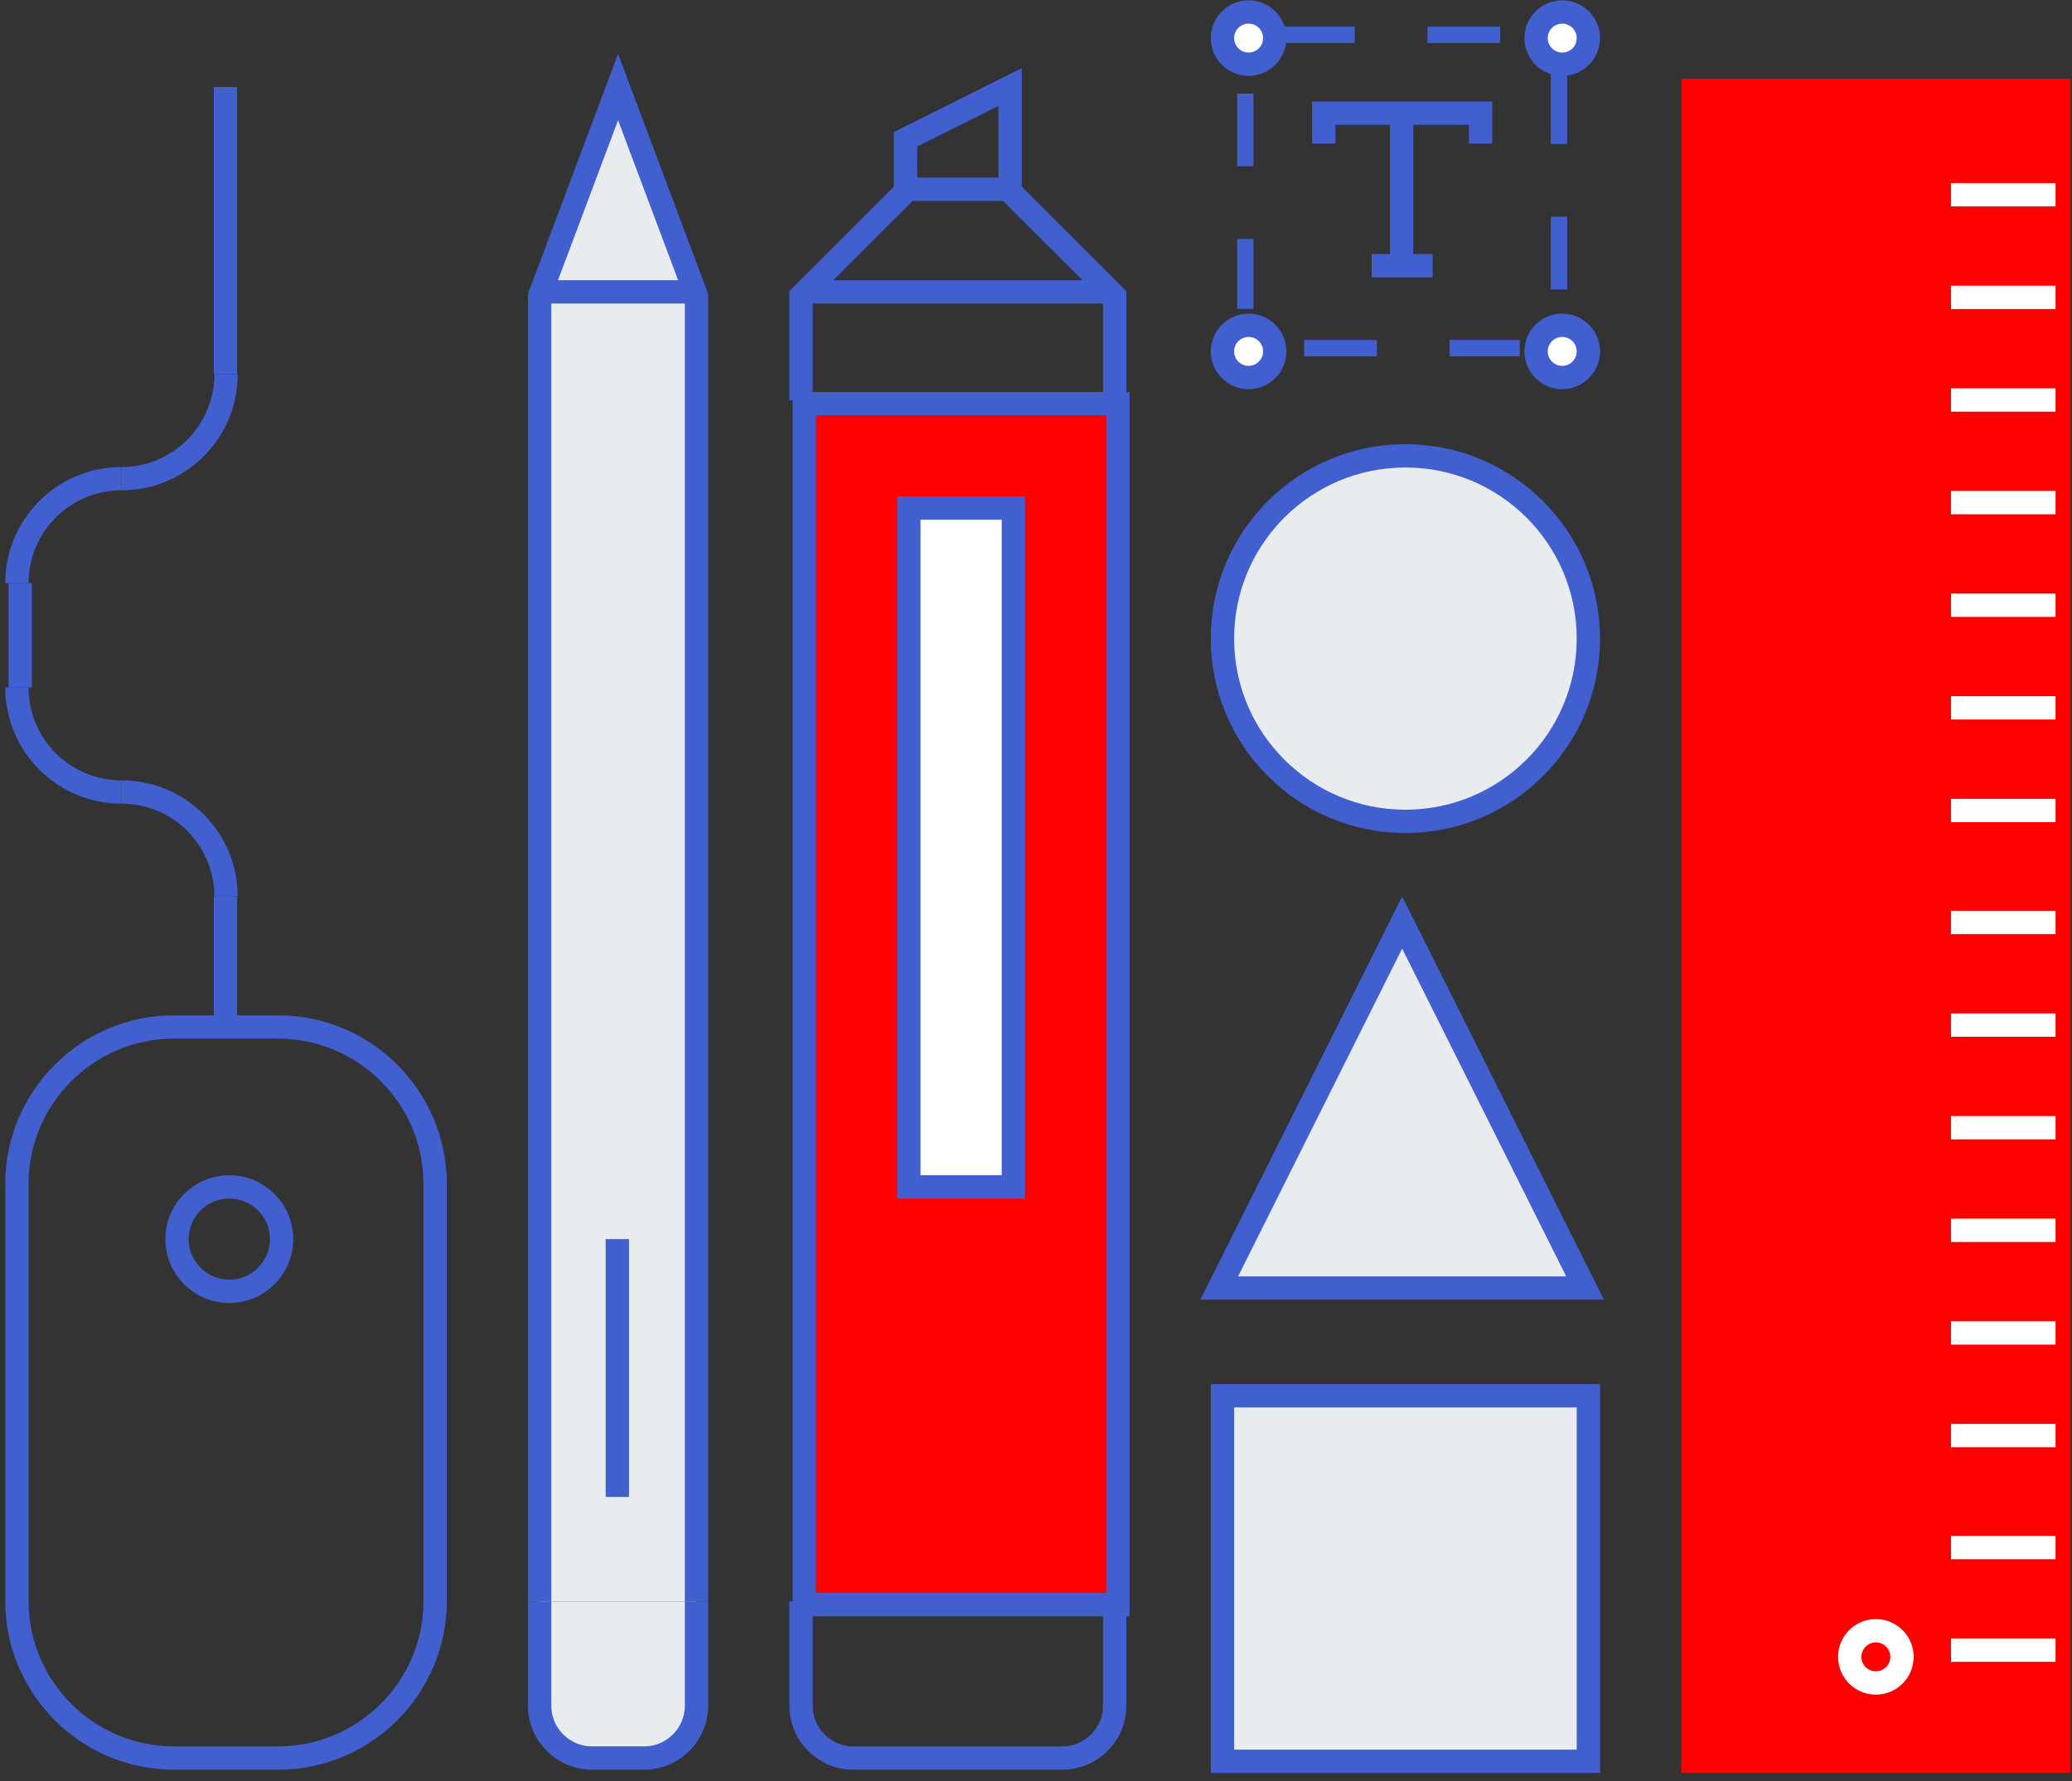 <?xml version="1.0" encoding="UTF-8" standalone="no"?>
<svg width="171px" height="147px" viewBox="0 0 171 147" version="1.1" xmlns="http://www.w3.org/2000/svg" xmlns:xlink="http://www.w3.org/1999/xlink" xmlns:sketch="http://www.bohemiancoding.com/sketch/ns">
    <rect x="0" y="0" width="171" height="147" fill="#333333" stroke="none"/>
    <!-- Generator: Sketch 3.1.1 (8761) - http://www.bohemiancoding.com/sketch -->
    <title>web_image_07</title>
    <desc>Created with Sketch.</desc>
    <defs></defs>
    <g id="Page-1" stroke="none" stroke-width="1" fill="none" fill-rule="evenodd" sketch:type="MSPage">
        <g id="Desktop-HD-20" sketch:type="MSArtboardGroup" transform="translate(-363, -1038)">
            <g id="Group" sketch:type="MSLayerGroup" transform="translate(340, 1039)">
                <g id="web_image" transform="translate(24.59, -0.087)" sketch:type="MSShapeGroup">
                    <g id="Layer_11" transform="translate(0.078, 0.076)">
                        <g id="Group">
                            <path d="M42.87,131.178 L42.87,23.434 L49.341,6.195 L55.812,23.434 L55.812,131.178" id="Shape" fill="#E9ECEE"></path>
                            <path d="M55.812,131.178 L55.812,139.797 C55.812,142.168 53.87,144.107 51.498,144.107 L47.184,144.107 C44.811,144.107 42.87,142.168 42.87,139.797 L42.87,131.178" id="Shape" fill="#E9ECEE"></path>
                            <rect id="Rectangle-path" fill="#FF0000" x="64.709" y="32.323" width="25.884" height="99.124"></rect>
                            <rect id="Rectangle-path" fill="#E9ECEE" x="99.221" y="114.208" width="30.198" height="30.168"></rect>
                            <path d="M98.951,105.319 L129.149,105.319 L114.05,75.151 L98.951,105.319 Z" id="Shape" fill="#E9ECEE"></path>
                            <ellipse id="Oval" fill="#E9ECEE" cx="114.319" cy="51.717" rx="15.099" ry="15.084"></ellipse>
                            <rect id="Rectangle-path" fill="#FF0000" x="138.046" y="6.465" width="30.198" height="137.912"></rect>
                            <g transform="translate(101.378, 2.155)" id="Shape" stroke="#415FCF" stroke-width="1.347">
                                <path d="M25.614,1.347 L25.614,-0.269 L23.996,-0.269"></path>
                                <path d="M20.761,-0.269 L2.966,-0.269" stroke-dasharray="6,6"></path>
                                <path d="M1.348,-0.269 L-0.27,-0.269 L-0.27,1.347"></path>
                                <path d="M-0.27,4.579 L-0.27,22.357" stroke-dasharray="6,6"></path>
                                <path d="M-0.27,23.973 L-0.27,25.589 L1.348,25.589"></path>
                                <path d="M4.584,25.589 L22.379,25.589" stroke-dasharray="6,6"></path>
                                <path d="M23.996,25.589 L25.614,25.589 L25.614,23.973"></path>
                                <path d="M25.614,20.741 L25.614,2.963" stroke-dasharray="6,6"></path>
                            </g>
                            <path d="M49.28,101.279 L49.28,122.558" id="Shape" stroke="#415FCF" stroke-width="1.925"></path>
                            <path d="M42.87,131.178 L42.87,23.434 L49.341,6.195 L55.812,23.434 L55.812,131.178" id="Shape" stroke="#415FCF" stroke-width="1.925"></path>
                            <path d="M55.812,23.1 L42.87,23.1" id="Shape" stroke="#415FCF" stroke-width="1.925"></path>
                            <path d="M55.812,131.178 L55.812,139.797 C55.812,142.168 53.87,144.107 51.498,144.107 L47.184,144.107 C44.811,144.107 42.87,142.168 42.87,139.797 L42.87,131.178" id="Shape" stroke="#415FCF" stroke-width="1.925"></path>
                            <path d="M90.323,131.178 L90.323,139.797 C90.323,142.168 88.382,144.107 86.009,144.107 L68.753,144.107 C66.381,144.107 64.44,142.168 64.44,139.797 L64.44,131.178" id="Shape" stroke="#415FCF" stroke-width="1.925"></path>
                            <rect id="Rectangle-path" stroke="#415FCF" stroke-width="1.925" x="64.709" y="32.323" width="25.884" height="99.124"></rect>
                            <path d="M73.067,14.815 L64.44,23.434 L64.44,32.054" id="Shape" stroke="#415FCF" stroke-width="1.925"></path>
                            <path d="M81.695,14.815 L90.323,23.434 L90.323,32.054" id="Shape" stroke="#415FCF" stroke-width="1.925"></path>
                            <path d="M73.067,14.63 L81.695,14.63" id="Shape" stroke="#415FCF" stroke-width="1.925"></path>
                            <path d="M73.067,14.815 L73.067,10.505 L81.695,6.195 L81.695,14.815" id="Shape" stroke="#415FCF" stroke-width="1.925"></path>
                            <path d="M90.323,23.1 L64.44,23.1" id="Shape" stroke="#415FCF" stroke-width="1.925"></path>
                            <rect id="Rectangle-path" stroke="#415FCF" stroke-width="1.925" fill="#FFFFFF" x="73.337" y="40.943" width="8.628" height="56.027"></rect>
                            <ellipse id="Oval" stroke="#415FCF" stroke-width="1.925" fill="#FFFFFF" cx="127.261" cy="28.013" rx="2.157" ry="2.155"></ellipse>
                            <ellipse id="Oval" stroke="#415FCF" stroke-width="1.925" fill="#FFFFFF" cx="127.261" cy="2.155" rx="2.157" ry="2.155"></ellipse>
                            <ellipse id="Oval" stroke="#415FCF" stroke-width="1.925" fill="#FFFFFF" cx="101.378" cy="2.155" rx="2.157" ry="2.155"></ellipse>
                            <ellipse id="Oval" stroke="#415FCF" stroke-width="1.925" fill="#FFFFFF" cx="101.378" cy="28.013" rx="2.157" ry="2.155"></ellipse>
                            <g transform="translate(107.849, 8.619)" id="Shape" stroke="#415FCF" stroke-width="1.925">
                                <path d="M6.16,-0.269 L6.16,12.66"></path>
                                <path d="M12.672,2.244 L12.672,-0.269 L-0.27,-0.269 L-0.27,2.244"></path>
                                <path d="M3.685,12.32 L8.718,12.32"></path>
                            </g>
                            <ellipse id="Oval" stroke="#415FCF" stroke-width="1.925" cx="114.319" cy="51.717" rx="15.099" ry="15.084"></ellipse>
                            <rect id="Rectangle-path" stroke="#415FCF" stroke-width="1.925" x="99.221" y="114.208" width="30.198" height="30.168"></rect>
                            <path d="M98.951,105.319 L129.149,105.319 L114.05,75.151 L98.951,105.319 Z" id="Shape" stroke="#415FCF" stroke-width="1.925"></path>
                            <rect id="Rectangle-path" stroke="#FF0000" stroke-width="1.925" x="138.046" y="6.465" width="30.198" height="137.912"></rect>
                            <ellipse id="Oval" stroke="#FFFFFF" stroke-width="1.925" cx="153.145" cy="135.757" rx="2.157" ry="2.155"></ellipse>
                            <g transform="translate(159.616, 15.084)" id="Shape" stroke="#FFFFFF" stroke-width="1.925">
                                <path d="M-0.27,120.12 L8.358,120.12"></path>
                                <path d="M-0.27,111.65 L8.358,111.65"></path>
                                <path d="M-0.27,102.41 L8.358,102.41"></path>
                                <path d="M-0.27,93.94 L8.358,93.94"></path>
                                <path d="M-0.27,85.47 L8.358,85.47"></path>
                                <path d="M-0.27,77 L8.358,77"></path>
                                <path d="M-0.27,68.53 L8.358,68.53"></path>
                                <path d="M-0.27,60.06 L8.358,60.06"></path>
                                <path d="M-0.27,50.82 L8.358,50.82"></path>
                                <path d="M-0.27,42.35 L8.358,42.35"></path>
                                <path d="M-0.27,33.88 L8.358,33.88"></path>
                                <path d="M-0.27,25.41 L8.358,25.41"></path>
                                <path d="M-0.27,16.94 L8.358,16.94"></path>
                                <path d="M-0.27,8.47 L8.358,8.47"></path>
                                <path d="M-0.27,0 L8.358,0"></path>
                            </g>
                            <path d="M34.242,96.7 C34.242,89.589 28.418,83.771 21.3,83.771 L12.672,83.771 C5.554,83.771 -0.27,89.589 -0.27,96.7 L-0.27,131.178 C-0.27,138.289 5.554,144.107 12.672,144.107 L21.3,144.107 C28.418,144.107 34.242,138.289 34.242,131.178 L34.242,96.7 L34.242,96.7 Z" id="Shape" stroke="#415FCF" stroke-width="1.925"></path>
                            <ellipse id="Oval" stroke="#415FCF" stroke-width="1.925" cx="17.256" cy="101.279" rx="4.314" ry="4.31"></ellipse>
                            <path d="M16.94,83.771 L16.94,72.996" id="Shape" stroke="#415FCF" stroke-width="1.925"></path>
                            <path d="M16.986,72.996 C16.986,68.232 13.127,64.377 8.358,64.377" id="Shape" stroke="#415FCF" stroke-width="1.925"></path>
                            <path d="M-0.27,55.757 C-0.27,60.522 3.589,64.377 8.358,64.377" id="Shape" stroke="#415FCF" stroke-width="1.925"></path>
                            <path d="M0,55.757 L0,47.138" id="Shape" stroke="#415FCF" stroke-width="1.925"></path>
                            <path d="M-0.27,47.138 C-0.27,42.373 3.589,38.518 8.358,38.518" id="Shape" stroke="#415FCF" stroke-width="1.925"></path>
                            <path d="M16.986,29.899 C16.986,34.663 13.127,38.518 8.358,38.518" id="Shape" stroke="#415FCF" stroke-width="1.925"></path>
                            <path d="M16.94,29.899 L16.94,6.195" id="Shape" stroke="#415FCF" stroke-width="1.925"></path>
                        </g>
                    </g>
                </g>
            </g>
        </g>
    </g>
</svg>